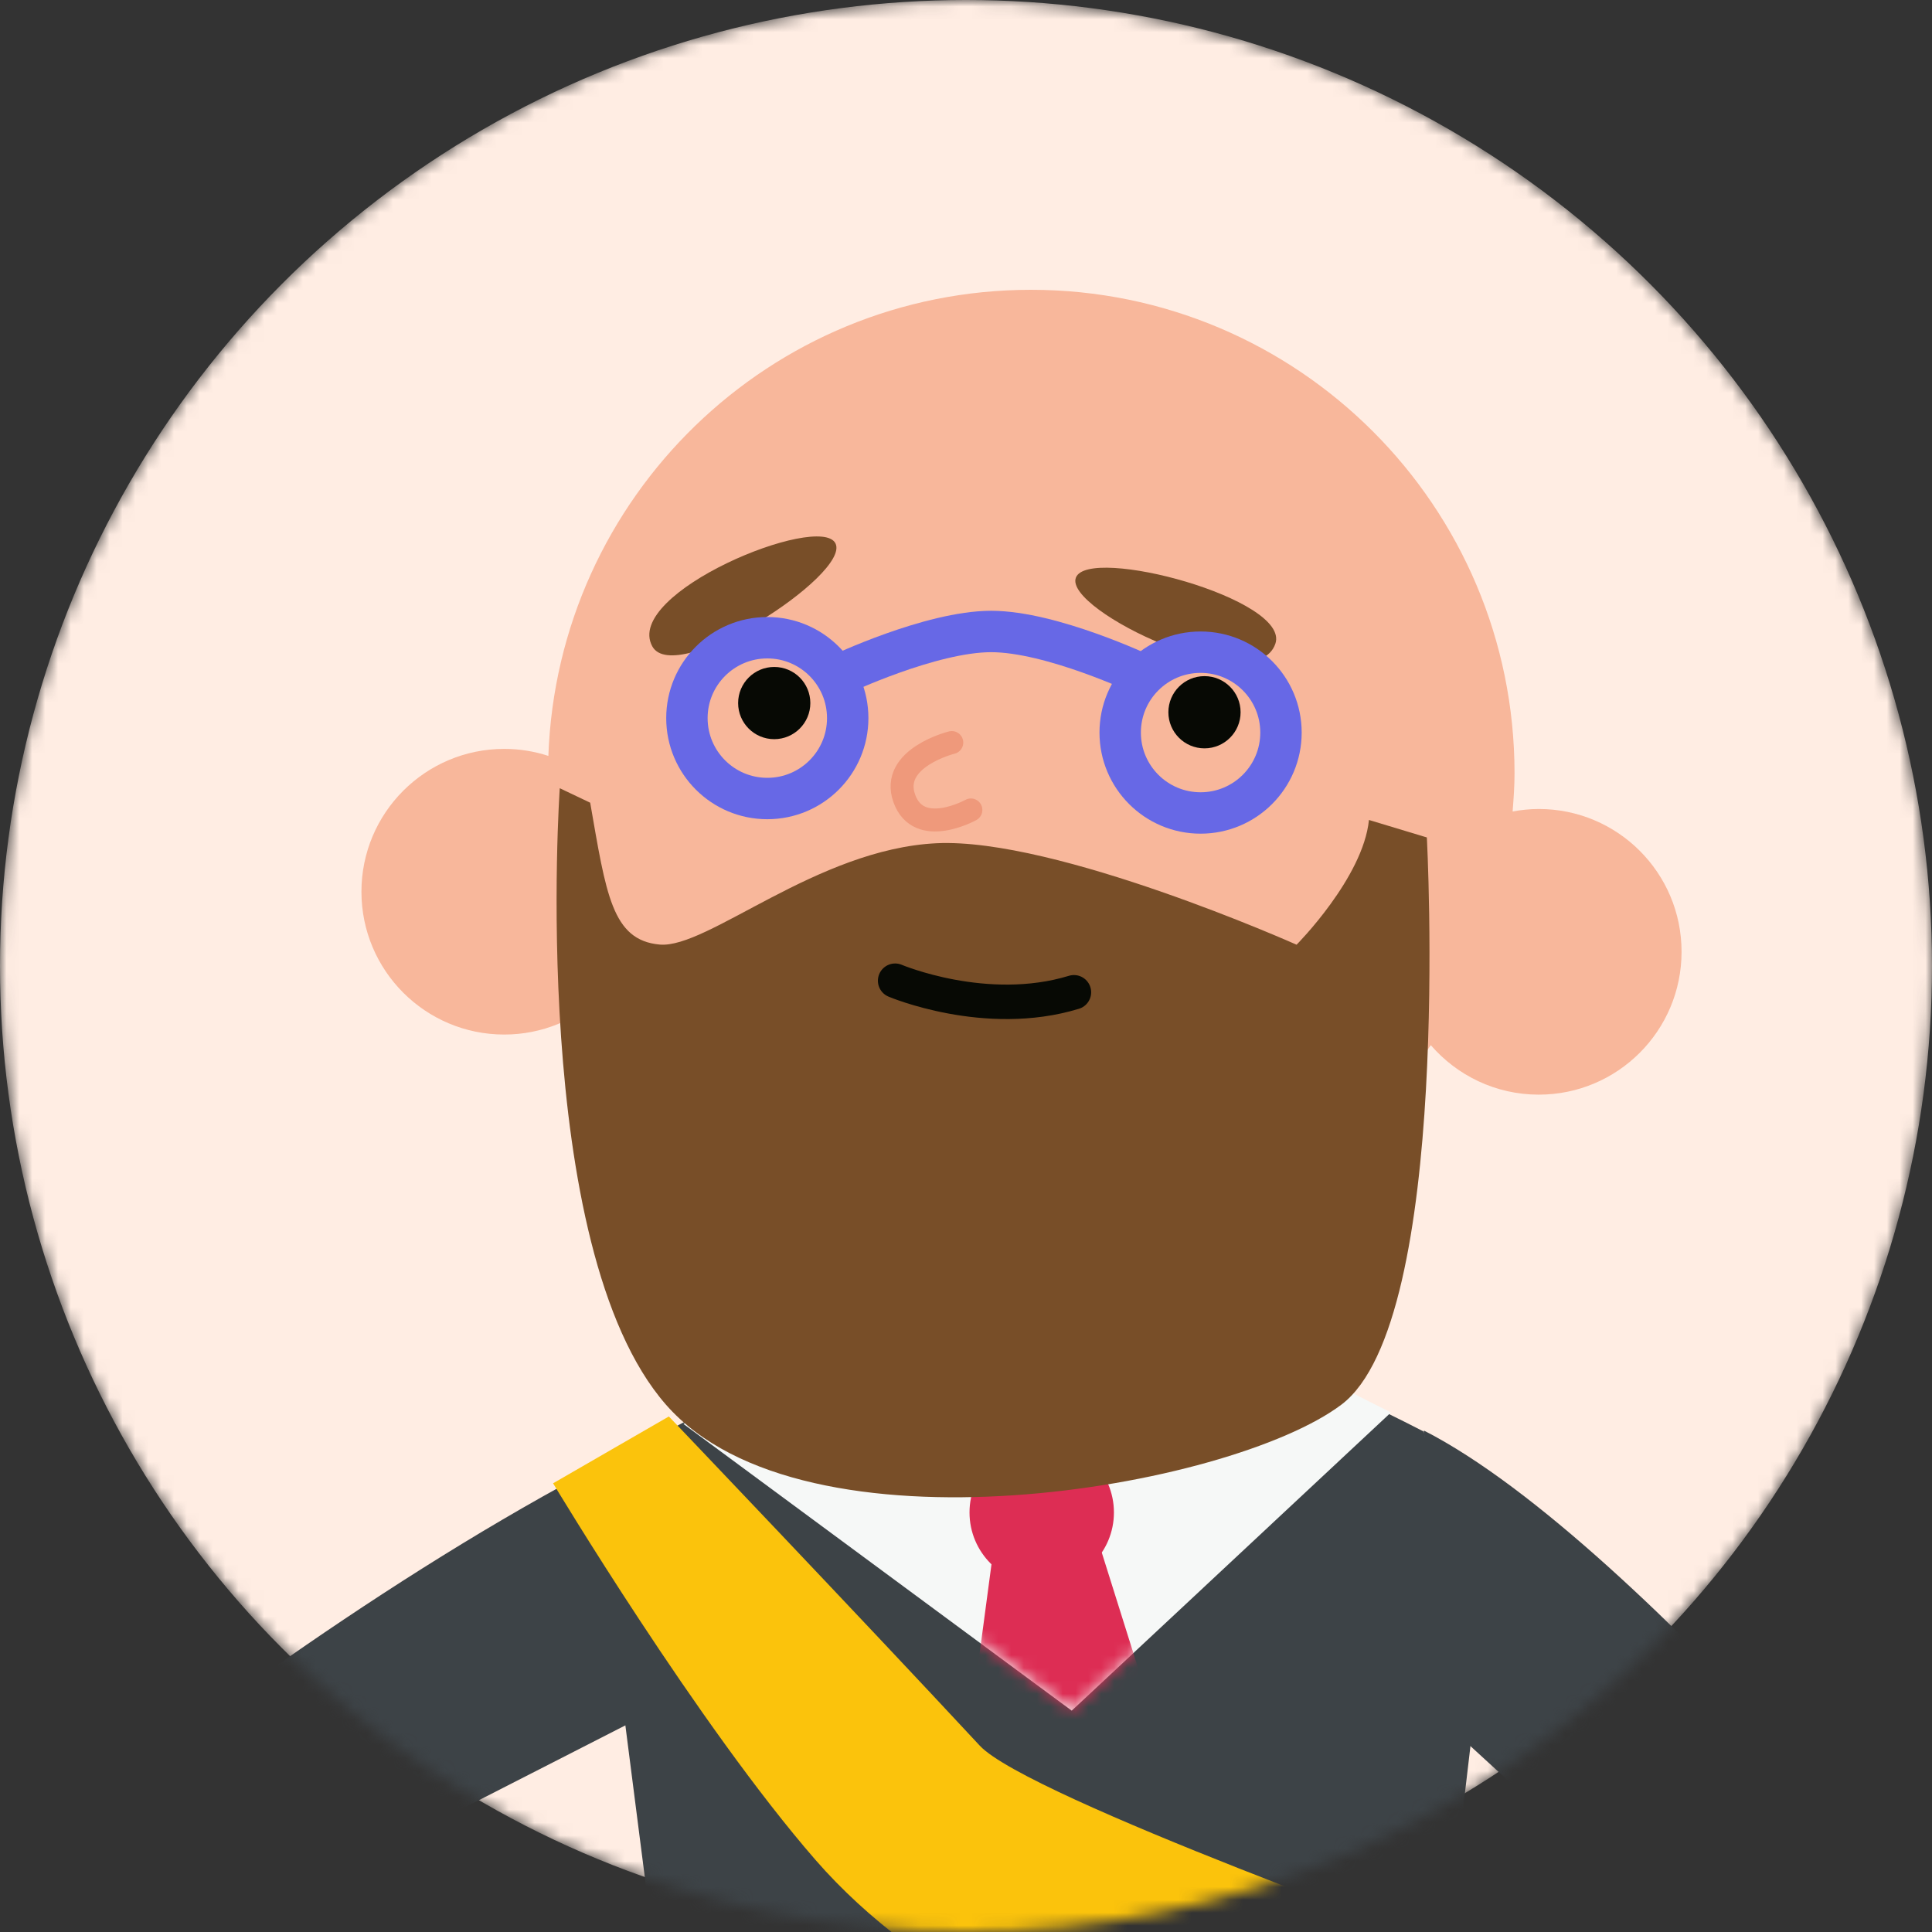 <svg width="150" height="150" viewBox="0 0 150 150" fill="none" xmlns="http://www.w3.org/2000/svg">
<rect x="0" y="0" width="150" height="150" fill="#333333" stroke="none"/>
<g clip-path="url(#clip0_15067_49996)">
<mask id="mask0_15067_49996" style="mask-type:alpha" maskUnits="userSpaceOnUse" x="0" y="0" width="150" height="150">
<circle cx="75" cy="75" r="75" fill="#D9D9D9"/>
</mask>
<g mask="url(#mask0_15067_49996)">
<circle cx="75" cy="75" r="75" fill="#FFEDE3"/>
<path d="M43.732 176.277L49.342 171.775C49.342 171.775 49.29 169.077 49.222 165.49C47.276 163.392 35.338 150.358 28.214 144.349L52.527 131.927C52.527 131.927 53.248 128.887 51.642 111.227C34.831 119.268 17.389 131.816 5.357 141.346C5.359 141.35 14.089 158.299 43.732 176.277Z" fill="#3D4347"/>
<path d="M110.551 111.066C111.123 117.611 111.449 128.903 111.98 133.564L133.558 153.344C129.62 155.969 123.143 160.419 119.922 162.638L121.12 167.429L125.504 177.24C134.023 172.275 145.228 164.816 155.585 154.993C155.585 154.993 127.837 119.898 110.551 111.066Z" fill="#3D4347"/>
<path d="M110.551 111.151C93.869 102.581 87.99 102.558 76.69 103.236C69.302 103.679 59.017 106.851 50.313 111.965L47.801 128.079L53.909 175.789L109.652 173.99L114.518 132.564C114.518 132.564 110.603 111.178 110.551 111.151Z" fill="#3D4347"/>
<path d="M107.838 109.587C91.671 101.495 93.019 101.495 78.095 101.495C70.571 101.851 66.272 101.495 53.066 110.558L83.209 132.814L107.998 109.659C107.945 109.637 107.891 109.608 107.838 109.587Z" fill="#F6F8F7"/>
<path d="M81.242 113.84C78.003 113.84 75.38 111.215 75.38 107.978V87.337C75.38 84.098 78.005 81.475 81.242 81.475C84.48 81.475 87.104 84.1 87.104 87.337V107.978C87.104 111.215 84.478 113.84 81.242 113.84Z" fill="url(#paint0_linear_15067_49996)"/>
<mask id="mask1_15067_49996" style="mask-type:alpha" maskUnits="userSpaceOnUse" x="53" y="101" width="55" height="32">
<path d="M107.838 109.587C91.671 101.495 93.019 101.495 78.095 101.495C70.571 101.851 66.272 101.495 53.066 110.558L83.209 132.814L107.998 109.659C107.945 109.637 107.891 109.608 107.838 109.587Z" fill="#F6F8F7"/>
</mask>
<g mask="url(#mask1_15067_49996)">
<circle cx="80.879" cy="117.427" r="5.606" fill="#DD2D54"/>
<path d="M77.515 117.427H84.563L89.849 134.246H75.273L77.515 117.427Z" fill="#DD2D54"/>
</g>
<path d="M119.471 62.81C118.775 62.81 118.099 62.882 117.439 63.004C117.516 62.024 117.588 61.042 117.588 60.04C117.588 39.307 100.78 22.5 80.048 22.5C59.771 22.5 43.293 38.586 42.575 58.688C41.497 58.337 40.348 58.143 39.152 58.143C33.027 58.143 28.062 63.108 28.062 69.233C28.062 75.357 33.027 80.322 39.152 80.322C42.088 80.322 44.751 79.171 46.735 77.308C52.987 89.345 65.545 97.583 80.046 97.583C92.951 97.583 104.332 91.066 111.088 81.147C113.121 83.496 116.117 84.988 119.467 84.988C125.592 84.988 130.556 80.023 130.556 73.899C130.56 67.774 125.595 62.81 119.471 62.81Z" fill="#F8B79B"/>
<path d="M45.822 62.322C47.059 69.403 47.508 73 51.216 73.336C54.924 73.672 63.409 65.919 72.71 65.469C82.01 65.019 100.666 73.347 100.666 73.347C100.666 73.347 105.835 68.148 106.285 63.662L110.78 65.019C110.78 65.019 112.803 102.536 104.149 109.054C95.494 115.573 62.417 121.305 51.702 109.054C40.988 96.803 43.46 61.198 43.46 61.198L45.822 62.322Z" fill="#784E28"/>
<path d="M62.914 54.586C62.914 53.037 61.66 51.782 60.111 51.782C58.563 51.782 57.308 53.037 57.308 54.586C57.308 56.134 58.563 57.389 60.111 57.389C61.66 57.386 62.914 56.131 62.914 54.586Z" fill="#070904"/>
<path d="M96.319 55.298C96.319 53.75 95.064 52.495 93.516 52.495C91.968 52.495 90.713 53.75 90.713 55.298C90.713 56.847 91.968 58.102 93.516 58.102C95.064 58.102 96.319 56.847 96.319 55.298Z" fill="#070904"/>
<path d="M99.018 49.982C97.475 54.459 82.564 47.372 83.532 44.847C84.499 42.323 100.215 46.51 99.018 49.982Z" fill="#784E28"/>
<path d="M50.643 50.181C48.372 46.026 63.649 39.772 64.865 42.188C66.08 44.603 52.404 53.405 50.643 50.181Z" fill="#784E28"/>
<path d="M73.896 57.652C73.896 57.652 69.084 58.839 70.208 61.986C71.332 65.133 75.378 62.885 75.378 62.885" stroke="#EF997B" stroke-width="1.784" stroke-miterlimit="10" stroke-linecap="round" stroke-linejoin="round"/>
<path d="M69.498 76.142C69.498 76.142 76.544 79.13 83.379 77.041" stroke="#070904" stroke-width="2.676" stroke-miterlimit="10" stroke-linecap="round" stroke-linejoin="round"/>
<circle cx="59.574" cy="55.755" r="6.242" stroke="#6768E6" stroke-width="3.214"/>
<circle cx="93.213" cy="56.877" r="6.242" stroke="#6768E6" stroke-width="3.214"/>
<path d="M65.181 52.391C65.181 52.391 72.266 49.028 76.954 49.028C81.644 49.028 88.728 52.391 88.728 52.391" stroke="#6768E6" stroke-width="3.214"/>
<path d="M42.941 115.163L51.93 109.974C51.93 109.974 66.598 125.342 76.072 135.536C79.793 139.54 113.571 151.607 113.571 151.607L113.571 166.071C113.571 166.071 79.751 163.292 63.313 144.401C54.177 133.903 42.941 115.163 42.941 115.163Z" fill="#FBC30C"/>
</g>
</g>
<defs>
<linearGradient id="paint0_linear_15067_49996" x1="81.241" y1="113.84" x2="81.241" y2="81.473" gradientUnits="userSpaceOnUse">
<stop stop-color="#F8B79B"/>
<stop offset="0.445" stop-color="#EF997B"/>
</linearGradient>
<clipPath id="clip0_15067_49996">
<rect width="150" height="150" fill="white"/>
</clipPath>
</defs>
</svg>
